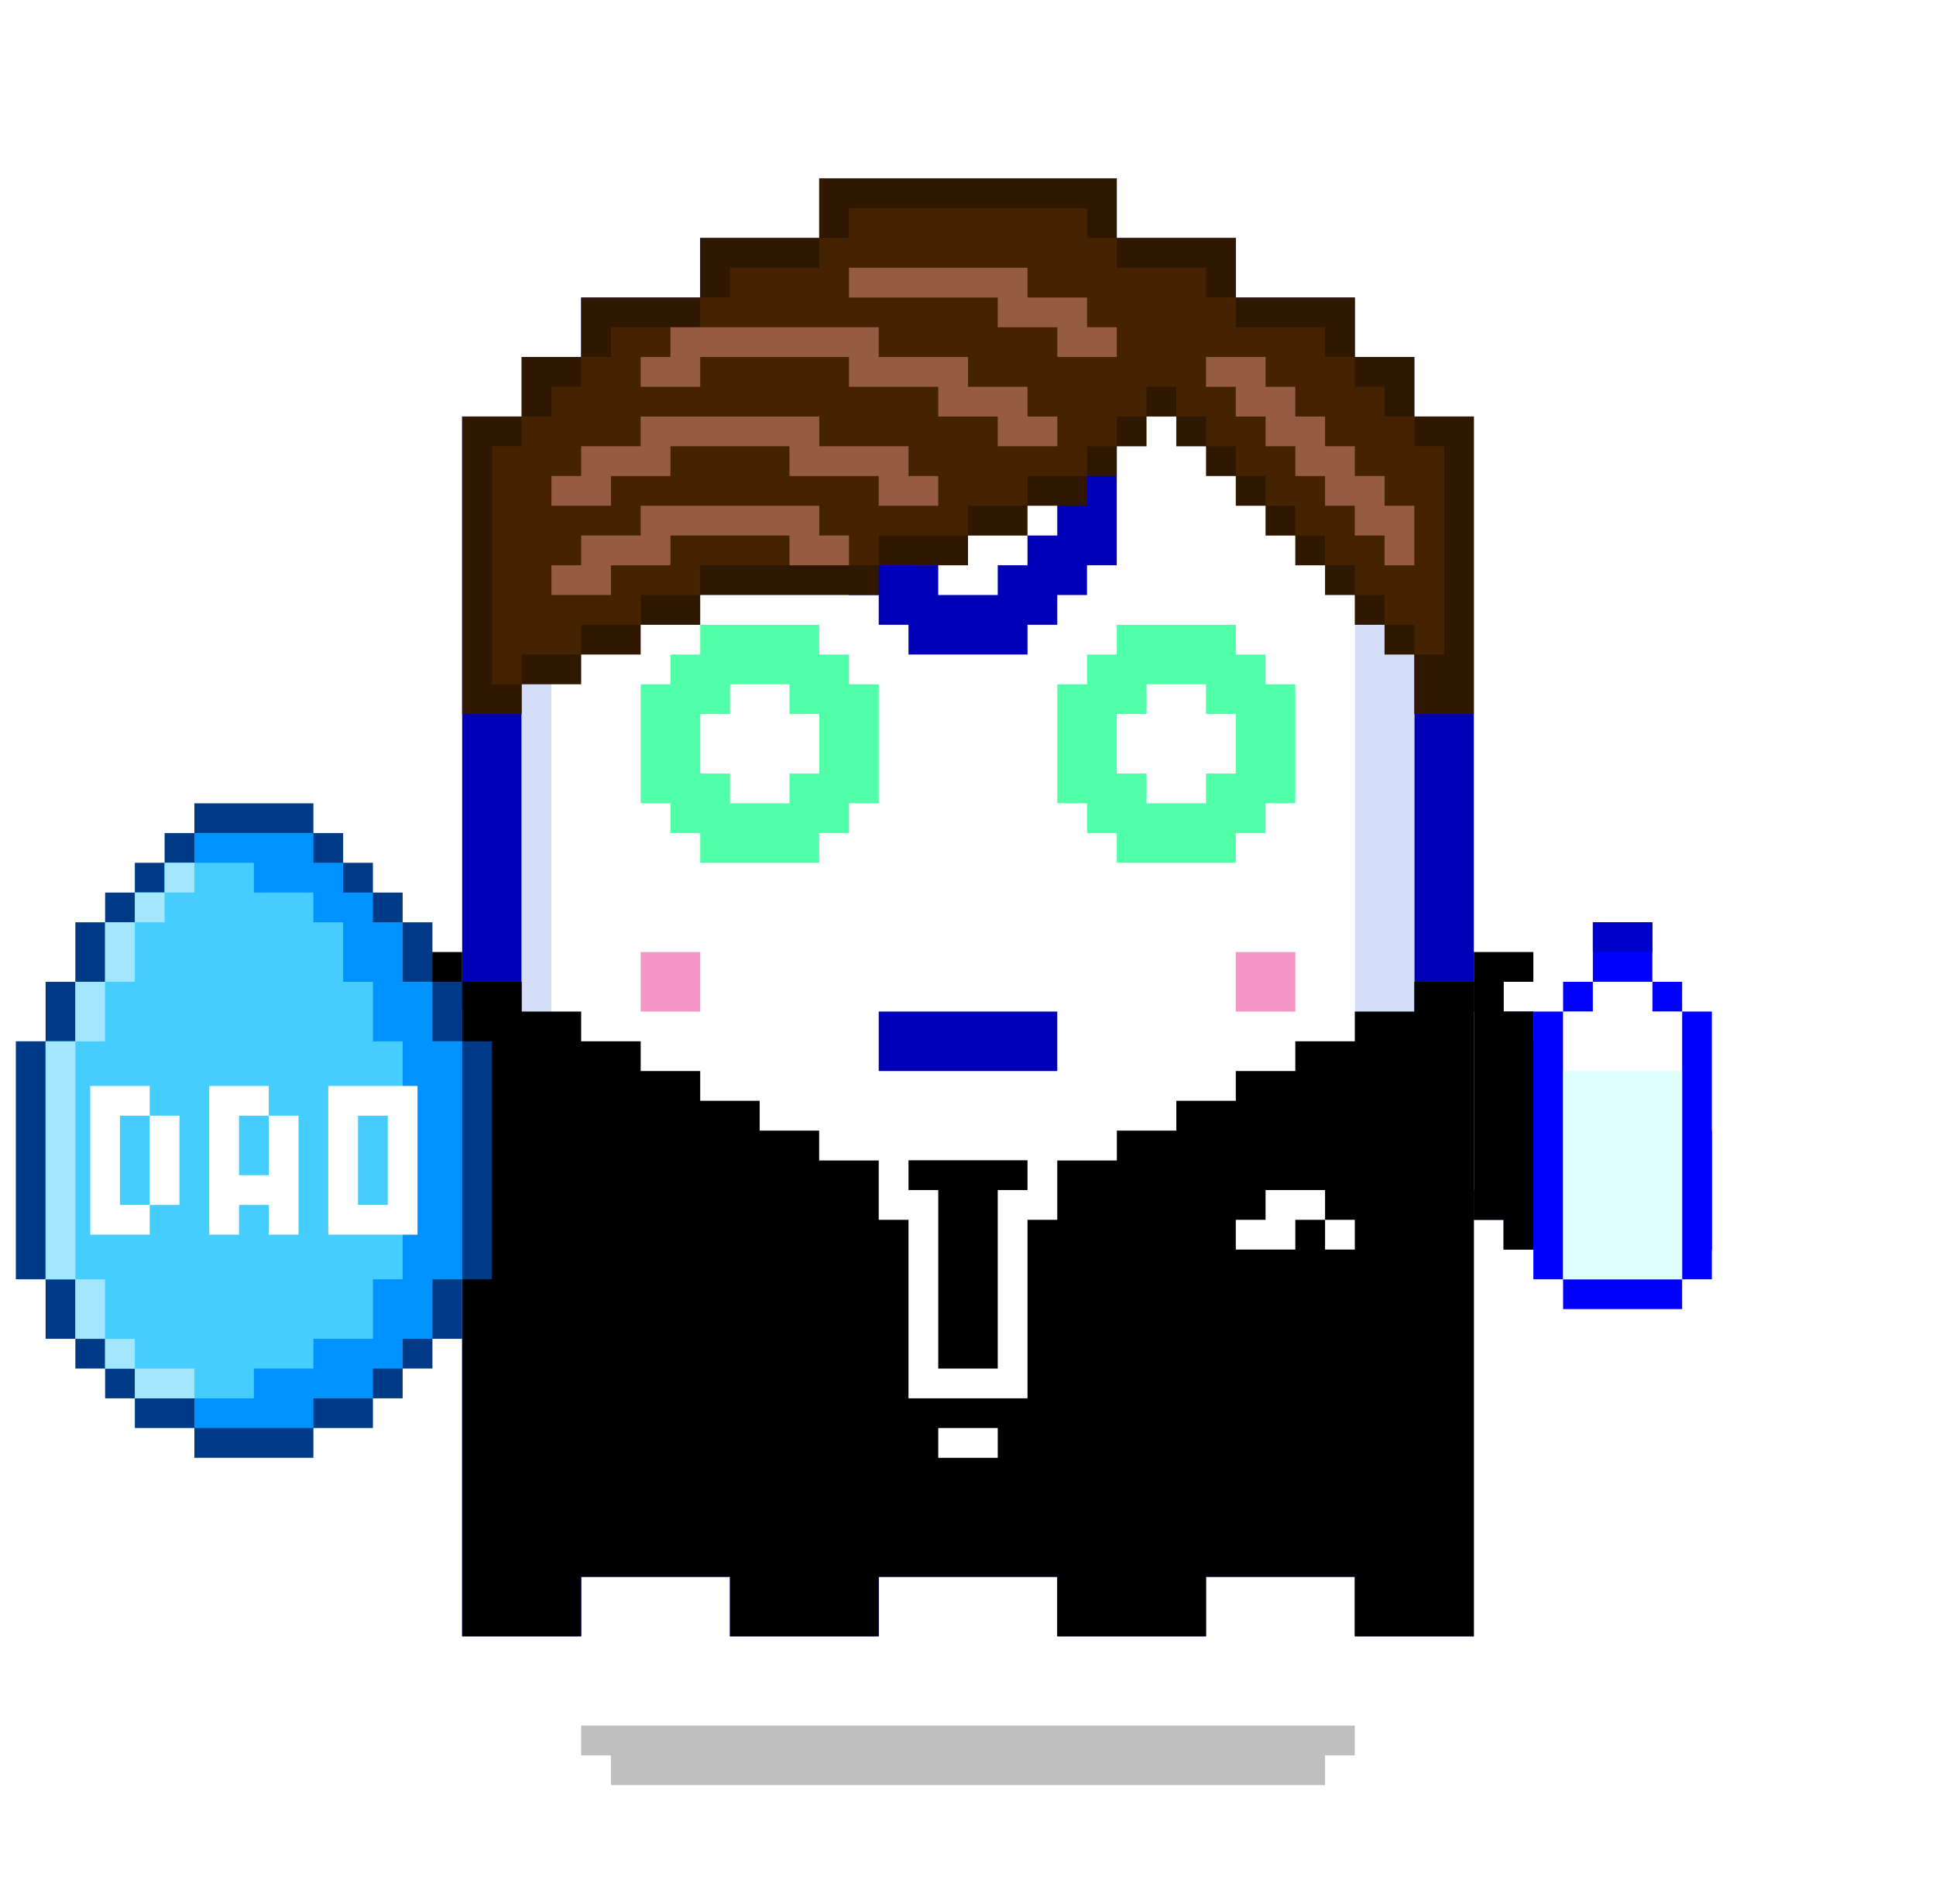 <svg width="102.234" height="100.562" xmlns="http://www.w3.org/2000/svg" viewbox="0 0 64 64">
 <g>
  <title>Layer 1</title>
  <g id="svg_7">
   <svg id="svg_13" viewBox="0 0 64 64" xmlns="http://www.w3.org/2000/svg">
    <style>.gotchi-primary{fill:#0000B9;}.gotchi-secondary{fill:#D4DEF8;}.gotchi-cheek{fill:#F696C6;}.gotchi-eyeColor{fill:#51FFA8;}.gotchi-primary-mouth{fill:#0000B9;}.gotchi-sleeves-up{display:none;}.gotchi-handsUp{display:none;}.gotchi-handsDownOpen{display:block;}.gotchi-handsDownClosed{display:none;}
.gotchi-bg {
    display:none;
  }




svg {
  animation-name:down;
  animation-duration:0.5s;
  animation-iteration-count: infinite;
  animation-timing-function: linear;
  animation-timing-function: steps(1);
}

.gotchi-shadow {
  animation: up 0.5s infinite linear steps(2);
   animation-name:up;
   animation-duration:0.5s;
   animation-iteration-count: infinite;
   animation-timing-function: linear;
   animation-timing-function: steps(2);
}

.gotchi-wearable {
  animation-name:down;
  animation-duration:0.5s;
  animation-iteration-count: infinite;
  animation-timing-function: linear;
  animation-timing-function: steps(1);
}



.gotchi-handsDownClosed, .gotchi-handsUp, .gotchi-handsDownOpen, .gotchi-handsDownClosed, .gotchi-body, .gotchi-eyeColor, .gotchi-collateral, .gotchi-cheek, .gotchi-primary-mouth, .gotchi-wearable, .gotchi-sleeves   {
   animation-name:down;
   animation-duration:0.5s;
   animation-iteration-count: infinite;
   animation-timing-function: linear;
   animation-timing-function: steps(2);
}

.wearable-hand {
  animation-name:down !important;
  animation-duration:0.5s;
  animation-iteration-count: infinite;
  animation-timing-function: linear;
  animation-timing-function: steps(2);
}

@keyframes downHands {
  from {
    transform: translate(0px, -4px);
  }
 to {
    transform: translate(0px, -3px);
  }
}


@keyframes up {
  from {
    transform: translate(0px, 0);
  }
 to {
    transform: translate(0px, -1px);
  }
}


@keyframes down {
 from {
   transform: translate(0px, 0);
    }
 to {
      transform: translate(0px, 1px);
    }
}</style>
    <g id="svg_14" class="gotchi-bg">
     <defs fill="#fff">
      <mask id="svg_1">
       <path id="svg_15" d="m0,0l64,0l0,32l-64,0l0,-32z" fill="url(#svg_2)"/>
      </mask>
      <pattern height="4" width="4" patternUnits="userSpaceOnUse" id="svg_6">
       <path id="svg_16" d="m0,0l1,0l0,1l-1,0l0,-1zm2,2l1,0l0,1l-1,0l0,-1z"/>
      </pattern>
      <pattern height="2" width="2" y="0" x="0" patternUnits="userSpaceOnUse" id="svg_4">
       <path id="svg_17" d="m0,0l1,0l0,1l-1,0l0,-1z"/>
      </pattern>
      <pattern height="1" width="8" y="0" x="-2" patternUnits="userSpaceOnUse" id="svg_5">
       <path id="svg_18" d="m0,0l1,0l0,1l-1,0l0,-1zm2,0l1,0l0,1l-1,0l0,-1zm2,0l1,0l0,1l-1,0l0,-1z"/>
      </pattern>
      <pattern height="4" width="4" y="0" x="0" patternUnits="userSpaceOnUse" id="svg_3">
       <path id="svg_19" d="m0,0l1,0l0,1l-1,0l0,-1zm0,2l1,0l0,1l-1,0l0,-1zm1,0l0,-1l1,0l0,1l-1,0zm1,0l1,0l0,1l-1,0l0,-1zm0,-1l1,0l0,-1l-1,0l0,1zm1,2l1,0l0,1l-1,0l0,-1z"/>
      </pattern>
      <pattern height="32" width="64" patternUnits="userSpaceOnUse" id="svg_2">
       <path id="svg_20" d="m4,4l1,0l0,1l-1,0l0,-1zm7,0l1,0l0,1l-1,0l0,-1zm7,0l1,0l0,1l-1,0l0,-1zm7,0l1,0l0,1l-1,0l0,-1zm7,0l1,0l0,1l-1,0l0,-1zm7,0l1,0l0,1l-1,0l0,-1zm7,0l1,0l0,1l-1,0l0,-1zm7,0l1,0l0,1l-1,0l0,-1zm7,0l1,0l0,1l-1,0l0,-1z"/>
       <path id="svg_21" d="m0,8l64,0l0,7l-64,0l0,-7z" fill="url(#svg_6)"/>
       <path id="svg_22" d="m0,16l64,0l0,1l-64,0l0,-1z" fill="url(#svg_4)"/>
       <path id="svg_23" d="m0,18l64,0l0,1l-64,0l0,-1z" fill="url(#svg_5)"/>
       <path id="svg_24" d="m22,18l15,0l0,1l-15,0l0,-1zm-22,2l64,0l0,3l-64,0l0,-3z" fill="url(#svg_4)"/>
       <path id="svg_25" d="m0,24l64,0l0,8l-64,0l0,-8z" fill="url(#svg_3)"/>
      </pattern>
     </defs>
     <path id="svg_26" d="m0,0l64,0l0,32l-64,0l0,-32z" fill="#fff"/>
     <path id="svg_27" d="m0,0l64,0l0,32l-64,0l0,-32z" mask="url(#svg_1)" class="gotchi-secondary" fill="#dea8ff"/>
     <path id="svg_28" d="m0,32l64,0l0,32l-64,0l0,-32z" class="gotchi-secondary" fill="#dea8ff"/>
     <path id="svg_29" d="m0,64l64,0l0,-32l-64,0l0,32z" fill="#fff" mask="url(#svg_1)"/>
    </g>
    <g id="svg_30" class="gotchi-body">
     <g id="svg_31" class="gotchi-primary">
      <path id="svg_32" d="m21,12l2,0l0,-2l-4,0l0,2l1,0l1,0z"/>
      <path id="svg_33" d="m19,14l0,-2l-2,0l0,2l1,0l1,0zm6,-4l2,0l0,-2l-4,0l0,2l1,0l1,0z"/>
      <path id="svg_34" d="m29,8l8,0l0,-2l-10,0l0,2l1,0l1,0zm16,6l2,0l0,-2l-2,0l0,1l0,1z"/>
      <path id="svg_35" d="m48,14l-1,0l0,39l-2,0l0,2l4,0l0,-41l-1,0zm-11,-4l4,0l0,-2l-4,0l0,1l0,1z"/>
      <path id="svg_36" d="m41,12l4,0l0,-2l-4,0l0,1l0,1zm-24,41l0,-39l-2,0l0,41l4,0l0,-2l-1,0l-1,0z"/>
      <path id="svg_37" d="m24,51l-5,0l0,2l5,0l0,-1l0,-1z"/>
      <path id="svg_38" d="m27,53l-3,0l0,2l5,0l0,-2l-1,0l-1,0zm18,-2l-5,0l0,2l5,0l0,-1l0,-1z"/>
      <path id="svg_39" d="m35,51l-6,0l0,2l6,0l0,-1l0,-1z"/>
      <path id="svg_40" d="m38,53l-3,0l0,2l5,0l0,-2l-1,0l-1,0z"/>
     </g>
     <g id="svg_41" class="gotchi-secondary">
      <path id="svg_42" d="m18,43l0,6l2,0l0,-1l2,0l0,1l2,0l0,2l-5,0l0,2l-2,0l0,-39l2,0l0,1l-1,0l0,26l0,2z"/>
      <path id="svg_43" d="m27,51l-3,0l0,2l5,0l0,-2l-1,0l-1,0zm11,0l-3,0l0,2l5,0l0,-2l-1,0l-1,0z"/>
      <path id="svg_44" d="m35,49l-2,0l0,-1l-2,0l0,1l-2,0l0,2l6,0l0,-1l0,-1zm-10,-38l2,0l0,-1l-4,0l0,1l1,0l1,0zm-4,2l2,0l0,-1l-4,0l0,1l1,0l1,0zm24,31l0,5l-1,0l0,-1l-2,0l0,1l-2,0l0,2l5,0l0,2l2,0l0,-39l-2,0l0,29l0,1z"/>
      <path id="svg_45" d="m37,8l-10,0l0,1l5,0l0,1l5,0l0,-1l0,-1zm8,4l-4,0l0,2l4,0l0,-1l0,-1z"/>
      <path id="svg_46" d="m41,10l-4,0l0,2l4,0l0,-1l0,-1z"/>
     </g>
     <path id="svg_47" fill="#fff" d="m44,14l-3,0l0,-2l-4,0l0,-2l-5,0l0,-1l-5,0l0,2l-4,0l0,2l-4,0l0,2l-1,0l0,34l2,0l0,-1l2,0l0,1l2,0l0,2l5,0l0,-2l2,0l0,-1l2,0l0,1l2,0l0,2l5,0l0,-2l2,0l0,-1l2,0l0,1l1,0l0,-35l-1,0z"/>
    </g>
    <path id="svg_48" d="m21,32l0,2l2,0l0,-2l-1,0l-1,0zm21,0l-1,0l0,2l2,0l0,-2l-1,0z" class="gotchi-cheek"/>
    <g id="svg_49">
     <g id="svg_50" class="gotchi-primary-mouth">
      <path id="svg_51" d="m33,34l-4,0l0,2l6,0l0,-2l-1,0l-1,0z"/>
     </g>
    </g>
    <g id="svg_52" class="gotchi-shadow">
     <path id="svg_53" fill="#000" d="m25,58l-6,0l0,1l1,0l0,1l24,0l0,-1l1,0l0,-1l-1,0l-19,0z" opacity="0.25"/>
    </g>
    <g id="svg_54" class="gotchi-eyeColor">
     <path id="svg_55" d="m28,22l-1,0l0,-1l-1,0l-1,0l-1,0l-1,0l0,1l-1,0l0,1l-1,0l0,1l0,1l0,1l0,1l1,0l0,1l1,0l0,1l1,0l1,0l1,0l1,0l0,-1l1,0l0,-1l1,0l0,-1l0,-1l0,-1l0,-1l-1,0l0,-1zm-1,2l0,1l0,1l-1,0l0,1l-1,0l-1,0l0,-1l-1,0l0,-1l0,-1l1,0l0,-1l1,0l1,0l0,1l1,0z"/>
     <path id="svg_56" d="m42,23l0,-1l-1,0l0,-1l-1,0l-1,0l-1,0l-1,0l0,1l-1,0l0,1l-1,0l0,1l0,1l0,1l0,1l1,0l0,1l1,0l0,1l1,0l1,0l1,0l1,0l0,-1l1,0l0,-1l1,0l0,-1l0,-1l0,-1l0,-1l-1,0zm-1,2l0,1l-1,0l0,1l-1,0l-1,0l0,-1l-1,0l0,-1l0,-1l1,0l0,-1l1,0l1,0l0,1l1,0l0,1z"/>
    </g>
    <g id="svg_57" class="gotchi-collateral">
     <path id="svg_58" fill="#0000b9" d="m34,13l0,-1l-4,0l0,1l-1,0l0,1l-1,0l0,1l-1,0l0,4l1,0l0,1l1,0l0,1l1,0l0,1l4,0l0,-1l1,0l0,-1l1,0l0,-1l1,0l0,-4l-1,0l0,-1l-1,0l0,-1l-1,0zm-2,1l1,0l0,1l1,0l0,1l1,0l0,2l-1,0l0,1l-1,0l0,1l-2,0l0,-1l-1,0l0,-1l-1,0l0,-2l1,0l0,-1l1,0l0,-1l1,0z"/>
    </g>
    <g id="svg_8" class="gotchi-wearable wearable-body">
     <svg id="svg_59" y="32" x="12">
      <path id="svg_60" d="m35,1l0,1l-2,0l0,1l-2,0l0,1l-2,0l0,1l-2,0l0,1l-2,0l0,1l-10,0l0,-1l-2,0l0,-1l-2,0l0,-1l-2,0l0,-1l-2,0l0,-1l-2,0l0,-1l-2,0l0,22l4,0l0,-2l5,0l0,2l5,0l0,-2l6,0l0,2l5,0l0,-2l5,0l0,2l4,0l0,-22l-2,0z"/>
      <g id="svg_61" fill="#fff">
       <path id="svg_62" d="m32,9l1,0l0,1l-1,0l0,-1z"/>
       <path id="svg_63" d="m30,8l0,1l-1,0l0,1l2,0l0,-1l1,0l0,-1l-2,0zm-11,8l0,1l2,0l0,-1l-2,0zm6,-11l0,1l2,0l0,-1l-2,0zm-12,0l0,1l2,0l0,-1l-2,0z"/>
       <path id="svg_64" d="m25,6l-3,0l0,2l-1,0l0,6l-2,0l0,-6l-1,0l0,-2l-3,0l0,1l2,0l0,2l1,0l0,6l4,0l0,-6l1,0l0,-2l2,0l0,-1z"/>
      </g>
     </svg>
    </g>
    <g id="svg_65" class="gotchi-handsDownClosed">
     <g id="svg_66" class="gotchi-primary">
      <path id="svg_67" d="m19,42l1,0l0,1l-1,0l0,-1zm1,-6l1,0l0,1l-1,0l0,-1z"/>
      <path id="svg_68" d="m21,37l1,0l0,1l-1,0l0,-1zm5,3l0,4l1,0l0,-4l-1,0zm-5,3l-1,0l0,1l2,0l0,-1l-1,0z"/>
      <path id="svg_69" d="m24,44l-2,0l0,1l4,0l0,-1l-1,0l-1,0zm1,-5l-1,0l0,1l2,0l0,-1l-1,0z"/>
      <path id="svg_70" d="m23,38l-1,0l0,1l2,0l0,-1l-1,0z"/>
     </g>
     <g id="svg_71" class="gotchi-secondary">
      <path id="svg_72" d="m19,43l1,0l0,1l-1,0l0,-1zm5,2l-2,0l0,1l4,0l0,-1l-1,0l-1,0z"/>
      <path id="svg_73" d="m27,41l0,3l1,0l0,-3l-1,0zm-6,3l-1,0l0,1l2,0l0,-1l-1,0z"/>
      <path id="svg_74" d="m26,44l1,0l0,1l-1,0l0,-1zm-7,-3l-1,0l0,2l1,0l0,-1l0,-1z"/>
     </g>
     <g id="svg_75" class="gotchi-primary">
      <path id="svg_76" d="m44,42l1,0l0,1l-1,0l0,-1zm-1,-6l1,0l0,1l-1,0l0,-1z"/>
      <path id="svg_77" d="m42,37l1,0l0,1l-1,0l0,-1z"/>
      <path id="svg_78" d="m42,39l0,-1l-2,0l0,1l1,0l1,0zm0,4l0,1l2,0l0,-1l-1,0l-1,0z"/>
      <path id="svg_79" d="m40,44l-2,0l0,1l4,0l0,-1l-1,0l-1,0z"/>
      <path id="svg_80" d="m38,42l0,-2l-1,0l0,4l1,0l0,-1l0,-1z"/>
      <path id="svg_81" d="m40,40l0,-1l-2,0l0,1l1,0l1,0z"/>
     </g>
     <g id="svg_82" class="gotchi-secondary">
      <path id="svg_83" d="m42,44l0,1l2,0l0,-1l-1,0l-1,0zm-5,-2l0,-1l-1,0l0,3l1,0l0,-1l0,-1z"/>
      <path id="svg_84" d="m40,45l-2,0l0,1l4,0l0,-1l-1,0l-1,0z"/>
      <path id="svg_85" d="m37,44l1,0l0,1l-1,0l0,-1zm7,-1l1,0l0,1l-1,0l0,-1z"/>
     </g>
    </g>
    <g id="svg_86" class="gotchi-handsDownOpen">
     <g id="svg_87" class="gotchi-primary">
      <path id="svg_88" d="m14,40l1,0l0,1l-1,0l0,-1zm-1,-6l1,0l0,1l-1,0l0,-1z"/>
      <path id="svg_89" d="m14,33l1,0l0,1l-1,0l0,-1zm-2,2l1,0l0,1l-1,0l0,-1zm-5,3l1,0l0,4l-1,0l0,-4zm5,3l2,0l0,1l-2,0l0,-1z"/>
      <path id="svg_90" d="m8,42l4,0l0,1l-4,0l0,-1zm0,-5l2,0l0,1l-2,0l0,-1z"/>
      <path id="svg_91" d="m10,36l2,0l0,1l-2,0l0,-1z"/>
     </g>
     <g id="svg_92" class="gotchi-secondary">
      <path id="svg_93" d="m14,39l1,0l0,1l-1,0l0,-1z"/>
      <path id="svg_94" d="m12,40l2,0l0,1l-2,0l0,-1z"/>
      <path id="svg_95" d="m8,41l4,0l0,1l-4,0l0,-1z"/>
     </g>
     <path id="svg_96" fill="#fff" d="m8,38l0,3l4,0l0,-1l2,0l0,-1l1,0l0,-5l-1,0l0,1l-1,0l0,1l-1,0l0,1l-2,0l0,1l-2,0z"/>
     <g id="svg_97" class="gotchi-primary">
      <path id="svg_98" d="m49,40l1,0l0,1l-1,0l0,-1zm1,-6l1,0l0,1l-1,0l0,-1z"/>
      <path id="svg_99" d="m49,33l1,0l0,1l-1,0l0,-1zm2,2l1,0l0,1l-1,0l0,-1zm5,3l1,0l0,4l-1,0l0,-4zm-6,3l2,0l0,1l-2,0l0,-1z"/>
      <path id="svg_100" d="m52,42l4,0l0,1l-4,0l0,-1zm2,-5l2,0l0,1l-2,0l0,-1z"/>
      <path id="svg_101" d="m52,36l2,0l0,1l-2,0l0,-1z"/>
     </g>
     <g id="svg_102" class="gotchi-secondary">
      <path id="svg_103" d="m49,39l1,0l0,1l-1,0l0,-1z"/>
      <path id="svg_104" d="m50,40l2,0l0,1l-2,0l0,-1z"/>
      <path id="svg_105" d="m52,41l4,0l0,1l-4,0l0,-1z"/>
     </g>
     <path id="svg_106" fill="#fff" d="m54,38l0,-1l-2,0l0,-1l-1,0l0,-1l-1,0l0,-1l-1,0l0,5l1,0l0,1l2,0l0,1l4,0l0,-3l-2,0z"/>
    </g>
    <g id="svg_107" class="gotchi-handsUp">
     <g id="svg_108" class="gotchi-secondary">
      <path id="svg_109" d="m50,38l1,0l0,1l-1,0l0,-1z"/>
      <path id="svg_110" d="m49,39l1,0l0,1l-1,0l0,-1zm2,-2l1,0l0,1l-1,0l0,-1z"/>
      <path id="svg_111" d="m52,36l2,0l0,1l-2,0l0,-1z"/>
      <path id="svg_112" d="m54,35l2,0l0,1l-2,0l0,-1z"/>
     </g>
     <path id="svg_113" fill="#fff" d="m52,32l0,1l-2,0l0,1l-1,0l0,5l1,0l0,-1l1,0l0,-1l1,0l0,-1l2,0l0,-1l2,0l0,-3l-4,0z"/>
     <g id="svg_114" class="gotchi-primary">
      <path id="svg_115" d="m49,33l1,0l0,1l-1,0l0,-1z"/>
      <path id="svg_116" d="m50,32l2,0l0,1l-2,0l0,-1zm0,7l1,0l0,1l-1,0l0,-1z"/>
      <path id="svg_117" d="m49,40l1,0l0,1l-1,0l0,-1zm2,-2l1,0l0,1l-1,0l0,-1z"/>
      <path id="svg_118" d="m52,37l2,0l0,1l-2,0l0,-1zm0,-6l4,0l0,1l-4,0l0,-1z"/>
      <path id="svg_119" d="m56,32l1,0l0,4l-1,0l0,-4z"/>
      <path id="svg_120" d="m54,36l2,0l0,1l-2,0l0,-1z"/>
     </g>
     <g id="svg_121" class="gotchi-secondary">
      <path id="svg_122" d="m13,38l1,0l0,1l-1,0l0,-1z"/>
      <path id="svg_123" d="m14,39l1,0l0,1l-1,0l0,-1zm-2,-2l1,0l0,1l-1,0l0,-1z"/>
      <path id="svg_124" d="m10,36l2,0l0,1l-2,0l0,-1z"/>
      <path id="svg_125" d="m8,35l2,0l0,1l-2,0l0,-1z"/>
     </g>
     <path id="svg_126" fill="#fff" d="m8,32l0,3l2,0l0,1l2,0l0,1l1,0l0,1l1,0l0,1l1,0l0,-5l-1,0l0,-1l-2,0l0,-1l-4,0z"/>
     <g id="svg_127" class="gotchi-primary">
      <path id="svg_128" d="m14,33l1,0l0,1l-1,0l0,-1z"/>
      <path id="svg_129" d="m12,32l2,0l0,1l-2,0l0,-1zm1,7l1,0l0,1l-1,0l0,-1z"/>
      <path id="svg_130" d="m14,40l1,0l0,1l-1,0l0,-1zm-2,-2l1,0l0,1l-1,0l0,-1z"/>
      <path id="svg_131" d="m10,37l2,0l0,1l-2,0l0,-1zm-2,-6l4,0l0,1l-4,0l0,-1z"/>
      <path id="svg_132" d="m7,32l1,0l0,4l-1,0l0,-4z"/>
      <path id="svg_133" d="m8,36l2,0l0,1l-2,0l0,-1z"/>
     </g>
    </g>
    <g id="svg_9" class="gotchi-wearable wearable-head">
     <svg id="svg_134" y="6" x="15">
      <path id="svg_135" fill="#301800" d="m32,8l0,-2l-2,0l0,-2l-4,0l0,-2l-4,0l0,-2l-10,0l0,2l-4,0l0,2l-4,0l0,2l-2,0l0,2l-2,0l0,10l2,0l0,-1l2,0l0,-1l2,0l0,-1l2,0l0,-1l6,0l0,-1l3,0l0,-1l2,0l0,-1l2,0l0,-1l1,0l0,-1l1,0l0,-1l1,0l0,1l1,0l0,1l1,0l0,1l1,0l0,1l1,0l0,1l1,0l0,1l1,0l0,1l1,0l0,1l1,0l0,2l2,0l0,-10l-2,0z"/>
      <path id="svg_136" fill="#462300" d="m32,9l0,-1l-1,0l0,-1l-1,0l0,-1l-1,0l0,-1l-3,0l0,-1l-1,0l0,-1l-3,0l0,-1l-1,0l0,-1l-8,0l0,1l-1,0l0,1l-3,0l0,1l-1,0l0,1l-3,0l0,1l-1,0l0,1l-1,0l0,1l-1,0l0,1l-1,0l0,8l1,0l0,-1l2,0l0,-1l2,0l0,-1l2,0l0,-1l6,0l0,-1l3,0l0,-1l2,0l0,-1l2,0l0,-1l1,0l0,-1l1,0l0,-1l1,0l0,1l1,0l0,1l1,0l0,1l1,0l0,1l1,0l0,1l1,0l0,1l1,0l0,1l1,0l0,1l1,0l0,1l1,0l0,-7l-1,0z"/>
      <path id="svg_137" fill="#965c43" d="m21,4l-2,0l0,-1l-6,0l0,1l5,0l0,1l2,0l0,1l2,0l0,-1l-1,0l0,-1zm-2,3l-2,0l0,-1l-3,0l0,-1l-7,0l0,1l-1,0l0,1l2,0l0,-1l5,0l0,1l3,0l0,1l2,0l0,1l2,0l0,-1l-1,0l0,-1zm-4,2l-3,0l0,-1l-6,0l0,1l-2,0l0,1l-1,0l0,1l2,0l0,-1l2,0l0,-1l4,0l0,1l3,0l0,1l2,0l0,-1l-1,0l0,-1zm-3,2l-6,0l0,1l-2,0l0,1l-1,0l0,1l2,0l0,-1l2,0l0,-1l4,0l0,1l2,0l0,-1l-1,0l0,-1zm19,0l0,-1l-1,0l0,-1l-1,0l0,-1l-1,0l0,-1l-1,0l0,-1l-2,0l0,1l1,0l0,1l1,0l0,1l1,0l0,1l1,0l0,1l1,0l0,1l1,0l0,1l1,0l0,-2l-1,0z"/>
     </svg>
    </g>"&gt;
    <g id="svg_10">
     <svg id="svg_138" y="32" x="12">
      <g id="svg_139">
       <g id="svg_140" class="gotchi-sleeves gotchi-sleeves-left gotchi-sleeves-up">
        <path id="svg_141" d="m37,9l1,0l0,-1l1,0l0,-1l1,0l0,-7l-2,0l0,1l-1,0l0,8z"/>
       </g>
       <g id="svg_142" class="gotchi-sleeves gotchi-sleeves-left gotchi-sleeves-down">
        <path id="svg_143" d="m37,9l1,0l0,1l2,0l0,-7l-1,0l0,-1l-1,0l0,-1l1,0l0,-1l-2,0l0,9z"/>
       </g>
       <g id="svg_144" class="gotchi-sleeves gotchi-sleeves-right gotchi-sleeves-up">
        <path id="svg_145" d="m3,1l-1,0l0,-1l-2,0l0,7l1,0l0,1l1,0l0,1l1,0l0,-8z"/>
       </g>
       <g id="svg_146" class="gotchi-sleeves gotchi-sleeves-right gotchi-sleeves-down">
        <path id="svg_147" d="m3,0l-2,0l0,1l1,0l0,1l-1,0l0,1l-1,0l0,7l2,0l0,-1l1,0l0,-9z"/>
       </g>
      </g>
     </svg>
    </g>
    <g id="svg_11" class="gotchi-wearable wearable-hand wearable-hand-left">
     <svg id="svg_148" y="27" x="0">
      <path id="svg_149" fill="#003a87" d="m15,8l0,-2l-1,0l0,-2l-1,0l0,-1l-1,0l0,-1l-1,0l0,-1l-1,0l0,-1l-4,0l0,1l-1,0l0,1l-1,0l0,1l-1,0l0,1l-1,0l0,2l-1,0l0,2l-1,0l0,8l1,0l0,2l1,0l0,1l1,0l0,1l1,0l0,1l2,0l0,1l4,0l0,-1l2,0l0,-1l1,0l0,-1l1,0l0,-1l1,0l0,-2l1,0l0,-8l-1,0z"/>
      <path id="svg_150" fill="#0093ff" d="m14,8l0,-2l-1,0l0,-2l-1,0l0,-1l-1,0l0,-1l-1,0l0,-1l-4,0l0,1l-1,0l0,1l-1,0l0,1l-1,0l0,2l-1,0l0,2l-1,0l0,8l1,0l0,2l1,0l0,1l1,0l0,1l2,0l0,1l4,0l0,-1l2,0l0,-1l1,0l0,-1l1,0l0,-2l1,0l0,-8l-1,0z"/>
      <path id="svg_151" fill="#46cdff" d="m12,8l0,-2l-1,0l0,-2l-1,0l0,-1l-2,0l0,-1l-3,0l0,1l-1,0l0,1l-1,0l0,2l-1,0l0,2l-1,0l0,8l1,0l0,2l1,0l0,1l1,0l0,1l4,0l0,-1l2,0l0,-1l2,0l0,-2l1,0l0,-8l-1,0z"/>
      <g id="svg_152" fill="#a3e6ff">
       <path id="svg_153" d="m5,2l1,0l0,1l-1,0l0,-1z"/>
       <path id="svg_154" d="m4,3l1,0l0,1l-1,0l0,-1z"/>
       <path id="svg_155" d="m3,4l1,0l0,2l-1,0l0,-2zm-2,4l1,0l0,8l-1,0l0,-8z"/>
       <path id="svg_156" d="m2,16l1,0l0,2l-1,0l0,-2z"/>
       <path id="svg_157" d="m3,18l1,0l0,1l-1,0l0,-1z"/>
       <path id="svg_158" d="m4,19l2,0l0,1l-2,0l0,-1zm-2,-13l1,0l0,2l-1,0l0,-2z"/>
      </g>
      <g id="svg_159" fill="#fff">
       <path id="svg_160" d="m3.5,10.5l1,0l0,-1l-2,0l0,5l2,0l0,-1l-1,0l0,-3z"/>
       <path id="svg_161" d="m4.5,10.5l1,0l0,3l-1,0l0,-3zm4,2l-1,0l0,-2l1,0l0,-1l-2,0l0,5l1,0l0,-1l1,0l0,1l1,0l0,-4l-1,0l0,2zm2,-3l0,5l3,0l0,-5l-3,0zm2,4l-1,0l0,-3l1,0l0,3z"/>
      </g>
     </svg>
    </g>
    <g id="svg_12" class="gotchi-wearable wearable-hand wearable-hand-right">
     <svg id="svg_162" y="31" x="7">
      <g id="svg_163" transform="scale(-1, 1) translate(-50, 0)">
       <path id="svg_164" fill="#00f" d="m5,3l0,-1l-1,0l0,-2l-2,0l0,2l-1,0l0,1l-1,0l0,9l1,0l0,1l4,0l0,-1l1,0l0,-9l-1,0z"/>
       <path id="svg_165" fill="#0000cb" d="m2,0l0,1l2,0l0,-1l-2,0z"/>
       <g id="svg_166" fill="#fff">
        <path id="svg_167" enable-background="new" d="m4,3l0,-1l-2,0l0,1l-1,0l0,9l4,0l0,-9l-1,0z"/>
        <path id="svg_168" enable-background="new" opacity="0.5" d="m4,3l0,-1l-2,0l0,1l-1,0l0,9l4,0l0,-9l-1,0z"/>
       </g>
       <path id="svg_169" enable-background="new" fill="#c3ffff" opacity="0.5" d="m1,5l0,7l4,0l0,-7l-4,0z"/>
      </g>
     </svg>
    </g></svg>
  </g>
 </g>
</svg>